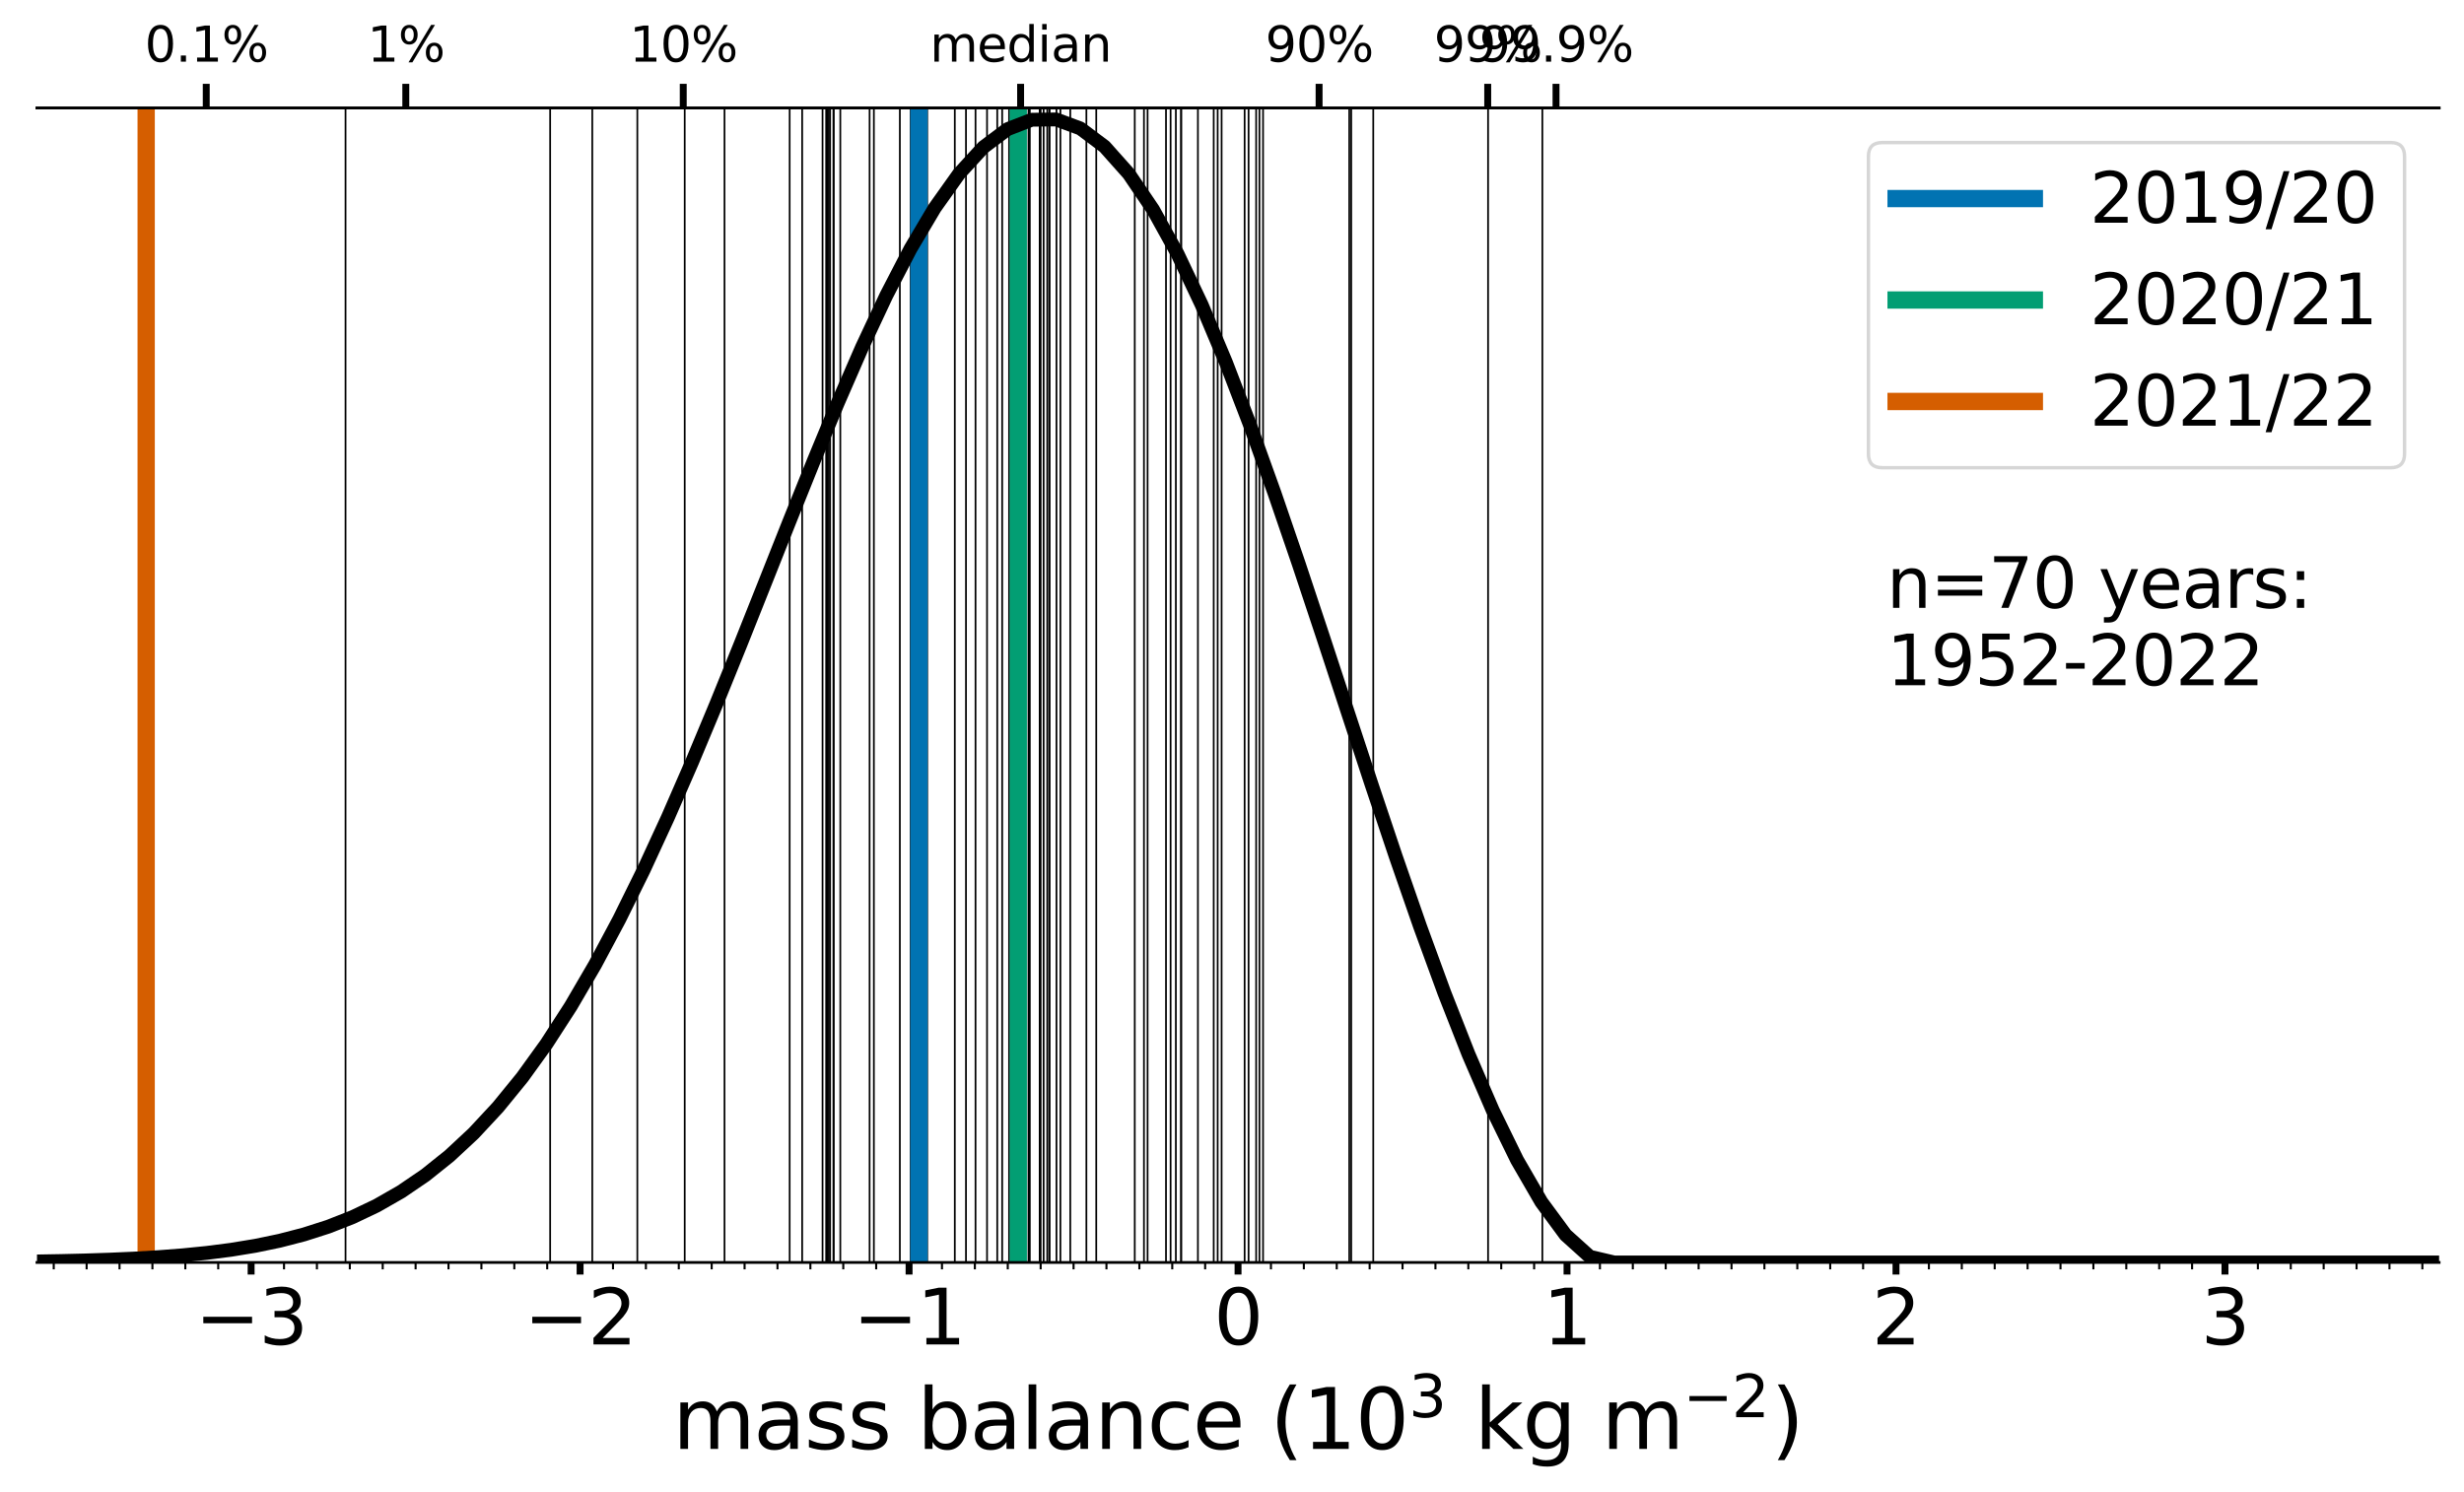 <?xml version="1.0" encoding="utf-8" standalone="no"?>
<!DOCTYPE svg PUBLIC "-//W3C//DTD SVG 1.1//EN"
  "http://www.w3.org/Graphics/SVG/1.1/DTD/svg11.dtd">
<svg xmlns:xlink="http://www.w3.org/1999/xlink" width="712.8pt" height="431.629pt" viewBox="0 0 712.8 431.629" xmlns="http://www.w3.org/2000/svg" version="1.1">
 <defs>
  <style type="text/css">*{stroke-linejoin: round; stroke-linecap: butt}</style>
 </defs>
 <g id="figure_1">
  <g id="patch_1">
   <path d="M 0 431.629 
L 712.8 431.629 
L 712.8 0 
L 0 0 
z
" style="fill: #ffffff"/>
  </g>
  <g id="axes_1">
   <g id="patch_2">
    <path d="M 10.7 365.257 
L 705.6 365.257 
L 705.6 31.249 
L 10.7 31.249 
z
" style="fill: #ffffff"/>
   </g>
   <g id="matplotlib.axis_1">
    <g id="xtick_1">
     <g id="line2d_1">
      <defs>
       <path id="me70c2d2d37" d="M 0 0 
L 0 3.5 
" style="stroke: #000000; stroke-width: 2"/>
      </defs>
      <g>
       <use xlink:href="#me70c2d2d37" x="72.645" y="365.257" style="stroke: #000000; stroke-width: 2"/>
      </g>
     </g>
     <g id="text_1">
      <!-- −3 -->
      <g transform="translate(56.429 388.974) scale(0.22 -0.22)">
       <defs>
        <path id="DejaVuSans-2212" d="M 678 2272 
L 4684 2272 
L 4684 1741 
L 678 1741 
L 678 2272 
z
" transform="scale(0.016)"/>
        <path id="DejaVuSans-33" d="M 2597 2516 
Q 3050 2419 3304 2112 
Q 3559 1806 3559 1356 
Q 3559 666 3084 287 
Q 2609 -91 1734 -91 
Q 1441 -91 1130 -33 
Q 819 25 488 141 
L 488 750 
Q 750 597 1062 519 
Q 1375 441 1716 441 
Q 2309 441 2620 675 
Q 2931 909 2931 1356 
Q 2931 1769 2642 2001 
Q 2353 2234 1838 2234 
L 1294 2234 
L 1294 2753 
L 1863 2753 
Q 2328 2753 2575 2939 
Q 2822 3125 2822 3475 
Q 2822 3834 2567 4026 
Q 2313 4219 1838 4219 
Q 1578 4219 1281 4162 
Q 984 4106 628 3988 
L 628 4550 
Q 988 4650 1302 4700 
Q 1616 4750 1894 4750 
Q 2613 4750 3031 4423 
Q 3450 4097 3450 3541 
Q 3450 3153 3228 2886 
Q 3006 2619 2597 2516 
z
" transform="scale(0.016)"/>
       </defs>
       <use xlink:href="#DejaVuSans-2212"/>
       <use xlink:href="#DejaVuSans-33" x="83.789"/>
      </g>
     </g>
    </g>
    <g id="xtick_2">
     <g id="line2d_2">
      <g>
       <use xlink:href="#me70c2d2d37" x="167.813" y="365.257" style="stroke: #000000; stroke-width: 2"/>
      </g>
     </g>
     <g id="text_2">
      <!-- −2 -->
      <g transform="translate(151.597 388.974) scale(0.22 -0.22)">
       <defs>
        <path id="DejaVuSans-32" d="M 1228 531 
L 3431 531 
L 3431 0 
L 469 0 
L 469 531 
Q 828 903 1448 1529 
Q 2069 2156 2228 2338 
Q 2531 2678 2651 2914 
Q 2772 3150 2772 3378 
Q 2772 3750 2511 3984 
Q 2250 4219 1831 4219 
Q 1534 4219 1204 4116 
Q 875 4013 500 3803 
L 500 4441 
Q 881 4594 1212 4672 
Q 1544 4750 1819 4750 
Q 2544 4750 2975 4387 
Q 3406 4025 3406 3419 
Q 3406 3131 3298 2873 
Q 3191 2616 2906 2266 
Q 2828 2175 2409 1742 
Q 1991 1309 1228 531 
z
" transform="scale(0.016)"/>
       </defs>
       <use xlink:href="#DejaVuSans-2212"/>
       <use xlink:href="#DejaVuSans-32" x="83.789"/>
      </g>
     </g>
    </g>
    <g id="xtick_3">
     <g id="line2d_3">
      <g>
       <use xlink:href="#me70c2d2d37" x="262.982" y="365.257" style="stroke: #000000; stroke-width: 2"/>
      </g>
     </g>
     <g id="text_3">
      <!-- −1 -->
      <g transform="translate(246.765 388.974) scale(0.22 -0.22)">
       <defs>
        <path id="DejaVuSans-31" d="M 794 531 
L 1825 531 
L 1825 4091 
L 703 3866 
L 703 4441 
L 1819 4666 
L 2450 4666 
L 2450 531 
L 3481 531 
L 3481 0 
L 794 0 
L 794 531 
z
" transform="scale(0.016)"/>
       </defs>
       <use xlink:href="#DejaVuSans-2212"/>
       <use xlink:href="#DejaVuSans-31" x="83.789"/>
      </g>
     </g>
    </g>
    <g id="xtick_4">
     <g id="line2d_4">
      <g>
       <use xlink:href="#me70c2d2d37" x="358.15" y="365.257" style="stroke: #000000; stroke-width: 2"/>
      </g>
     </g>
     <g id="text_4">
      <!-- 0 -->
      <g transform="translate(351.151 388.974) scale(0.22 -0.22)">
       <defs>
        <path id="DejaVuSans-30" d="M 2034 4250 
Q 1547 4250 1301 3770 
Q 1056 3291 1056 2328 
Q 1056 1369 1301 889 
Q 1547 409 2034 409 
Q 2525 409 2770 889 
Q 3016 1369 3016 2328 
Q 3016 3291 2770 3770 
Q 2525 4250 2034 4250 
z
M 2034 4750 
Q 2819 4750 3233 4129 
Q 3647 3509 3647 2328 
Q 3647 1150 3233 529 
Q 2819 -91 2034 -91 
Q 1250 -91 836 529 
Q 422 1150 422 2328 
Q 422 3509 836 4129 
Q 1250 4750 2034 4750 
z
" transform="scale(0.016)"/>
       </defs>
       <use xlink:href="#DejaVuSans-30"/>
      </g>
     </g>
    </g>
    <g id="xtick_5">
     <g id="line2d_5">
      <g>
       <use xlink:href="#me70c2d2d37" x="453.318" y="365.257" style="stroke: #000000; stroke-width: 2"/>
      </g>
     </g>
     <g id="text_5">
      <!-- 1 -->
      <g transform="translate(446.32 388.974) scale(0.22 -0.22)">
       <use xlink:href="#DejaVuSans-31"/>
      </g>
     </g>
    </g>
    <g id="xtick_6">
     <g id="line2d_6">
      <g>
       <use xlink:href="#me70c2d2d37" x="548.487" y="365.257" style="stroke: #000000; stroke-width: 2"/>
      </g>
     </g>
     <g id="text_6">
      <!-- 2 -->
      <g transform="translate(541.488 388.974) scale(0.22 -0.22)">
       <use xlink:href="#DejaVuSans-32"/>
      </g>
     </g>
    </g>
    <g id="xtick_7">
     <g id="line2d_7">
      <g>
       <use xlink:href="#me70c2d2d37" x="643.655" y="365.257" style="stroke: #000000; stroke-width: 2"/>
      </g>
     </g>
     <g id="text_7">
      <!-- 3 -->
      <g transform="translate(636.656 388.974) scale(0.22 -0.22)">
       <use xlink:href="#DejaVuSans-33"/>
      </g>
     </g>
    </g>
    <g id="xtick_8">
     <g id="line2d_8">
      <defs>
       <path id="mf9da7ecbe3" d="M 0 0 
L 0 2 
" style="stroke: #000000; stroke-width: 0.6"/>
      </defs>
      <g>
       <use xlink:href="#mf9da7ecbe3" x="15.544" y="365.257" style="stroke: #000000; stroke-width: 0.6"/>
      </g>
     </g>
    </g>
    <g id="xtick_9">
     <g id="line2d_9">
      <g>
       <use xlink:href="#mf9da7ecbe3" x="25.061" y="365.257" style="stroke: #000000; stroke-width: 0.6"/>
      </g>
     </g>
    </g>
    <g id="xtick_10">
     <g id="line2d_10">
      <g>
       <use xlink:href="#mf9da7ecbe3" x="34.578" y="365.257" style="stroke: #000000; stroke-width: 0.6"/>
      </g>
     </g>
    </g>
    <g id="xtick_11">
     <g id="line2d_11">
      <g>
       <use xlink:href="#mf9da7ecbe3" x="44.095" y="365.257" style="stroke: #000000; stroke-width: 0.6"/>
      </g>
     </g>
    </g>
    <g id="xtick_12">
     <g id="line2d_12">
      <g>
       <use xlink:href="#mf9da7ecbe3" x="53.611" y="365.257" style="stroke: #000000; stroke-width: 0.6"/>
      </g>
     </g>
    </g>
    <g id="xtick_13">
     <g id="line2d_13">
      <g>
       <use xlink:href="#mf9da7ecbe3" x="63.128" y="365.257" style="stroke: #000000; stroke-width: 0.6"/>
      </g>
     </g>
    </g>
    <g id="xtick_14">
     <g id="line2d_14">
      <g>
       <use xlink:href="#mf9da7ecbe3" x="82.162" y="365.257" style="stroke: #000000; stroke-width: 0.6"/>
      </g>
     </g>
    </g>
    <g id="xtick_15">
     <g id="line2d_15">
      <g>
       <use xlink:href="#mf9da7ecbe3" x="91.679" y="365.257" style="stroke: #000000; stroke-width: 0.6"/>
      </g>
     </g>
    </g>
    <g id="xtick_16">
     <g id="line2d_16">
      <g>
       <use xlink:href="#mf9da7ecbe3" x="101.196" y="365.257" style="stroke: #000000; stroke-width: 0.6"/>
      </g>
     </g>
    </g>
    <g id="xtick_17">
     <g id="line2d_17">
      <g>
       <use xlink:href="#mf9da7ecbe3" x="110.712" y="365.257" style="stroke: #000000; stroke-width: 0.6"/>
      </g>
     </g>
    </g>
    <g id="xtick_18">
     <g id="line2d_18">
      <g>
       <use xlink:href="#mf9da7ecbe3" x="120.229" y="365.257" style="stroke: #000000; stroke-width: 0.6"/>
      </g>
     </g>
    </g>
    <g id="xtick_19">
     <g id="line2d_19">
      <g>
       <use xlink:href="#mf9da7ecbe3" x="129.746" y="365.257" style="stroke: #000000; stroke-width: 0.6"/>
      </g>
     </g>
    </g>
    <g id="xtick_20">
     <g id="line2d_20">
      <g>
       <use xlink:href="#mf9da7ecbe3" x="139.263" y="365.257" style="stroke: #000000; stroke-width: 0.6"/>
      </g>
     </g>
    </g>
    <g id="xtick_21">
     <g id="line2d_21">
      <g>
       <use xlink:href="#mf9da7ecbe3" x="148.78" y="365.257" style="stroke: #000000; stroke-width: 0.6"/>
      </g>
     </g>
    </g>
    <g id="xtick_22">
     <g id="line2d_22">
      <g>
       <use xlink:href="#mf9da7ecbe3" x="158.297" y="365.257" style="stroke: #000000; stroke-width: 0.6"/>
      </g>
     </g>
    </g>
    <g id="xtick_23">
     <g id="line2d_23">
      <g>
       <use xlink:href="#mf9da7ecbe3" x="177.33" y="365.257" style="stroke: #000000; stroke-width: 0.6"/>
      </g>
     </g>
    </g>
    <g id="xtick_24">
     <g id="line2d_24">
      <g>
       <use xlink:href="#mf9da7ecbe3" x="186.847" y="365.257" style="stroke: #000000; stroke-width: 0.6"/>
      </g>
     </g>
    </g>
    <g id="xtick_25">
     <g id="line2d_25">
      <g>
       <use xlink:href="#mf9da7ecbe3" x="196.364" y="365.257" style="stroke: #000000; stroke-width: 0.6"/>
      </g>
     </g>
    </g>
    <g id="xtick_26">
     <g id="line2d_26">
      <g>
       <use xlink:href="#mf9da7ecbe3" x="205.881" y="365.257" style="stroke: #000000; stroke-width: 0.6"/>
      </g>
     </g>
    </g>
    <g id="xtick_27">
     <g id="line2d_27">
      <g>
       <use xlink:href="#mf9da7ecbe3" x="215.398" y="365.257" style="stroke: #000000; stroke-width: 0.6"/>
      </g>
     </g>
    </g>
    <g id="xtick_28">
     <g id="line2d_28">
      <g>
       <use xlink:href="#mf9da7ecbe3" x="224.914" y="365.257" style="stroke: #000000; stroke-width: 0.6"/>
      </g>
     </g>
    </g>
    <g id="xtick_29">
     <g id="line2d_29">
      <g>
       <use xlink:href="#mf9da7ecbe3" x="234.431" y="365.257" style="stroke: #000000; stroke-width: 0.6"/>
      </g>
     </g>
    </g>
    <g id="xtick_30">
     <g id="line2d_30">
      <g>
       <use xlink:href="#mf9da7ecbe3" x="243.948" y="365.257" style="stroke: #000000; stroke-width: 0.6"/>
      </g>
     </g>
    </g>
    <g id="xtick_31">
     <g id="line2d_31">
      <g>
       <use xlink:href="#mf9da7ecbe3" x="253.465" y="365.257" style="stroke: #000000; stroke-width: 0.6"/>
      </g>
     </g>
    </g>
    <g id="xtick_32">
     <g id="line2d_32">
      <g>
       <use xlink:href="#mf9da7ecbe3" x="272.499" y="365.257" style="stroke: #000000; stroke-width: 0.6"/>
      </g>
     </g>
    </g>
    <g id="xtick_33">
     <g id="line2d_33">
      <g>
       <use xlink:href="#mf9da7ecbe3" x="282.015" y="365.257" style="stroke: #000000; stroke-width: 0.6"/>
      </g>
     </g>
    </g>
    <g id="xtick_34">
     <g id="line2d_34">
      <g>
       <use xlink:href="#mf9da7ecbe3" x="291.532" y="365.257" style="stroke: #000000; stroke-width: 0.6"/>
      </g>
     </g>
    </g>
    <g id="xtick_35">
     <g id="line2d_35">
      <g>
       <use xlink:href="#mf9da7ecbe3" x="301.049" y="365.257" style="stroke: #000000; stroke-width: 0.6"/>
      </g>
     </g>
    </g>
    <g id="xtick_36">
     <g id="line2d_36">
      <g>
       <use xlink:href="#mf9da7ecbe3" x="310.566" y="365.257" style="stroke: #000000; stroke-width: 0.6"/>
      </g>
     </g>
    </g>
    <g id="xtick_37">
     <g id="line2d_37">
      <g>
       <use xlink:href="#mf9da7ecbe3" x="320.083" y="365.257" style="stroke: #000000; stroke-width: 0.6"/>
      </g>
     </g>
    </g>
    <g id="xtick_38">
     <g id="line2d_38">
      <g>
       <use xlink:href="#mf9da7ecbe3" x="329.6" y="365.257" style="stroke: #000000; stroke-width: 0.6"/>
      </g>
     </g>
    </g>
    <g id="xtick_39">
     <g id="line2d_39">
      <g>
       <use xlink:href="#mf9da7ecbe3" x="339.116" y="365.257" style="stroke: #000000; stroke-width: 0.6"/>
      </g>
     </g>
    </g>
    <g id="xtick_40">
     <g id="line2d_40">
      <g>
       <use xlink:href="#mf9da7ecbe3" x="348.633" y="365.257" style="stroke: #000000; stroke-width: 0.6"/>
      </g>
     </g>
    </g>
    <g id="xtick_41">
     <g id="line2d_41">
      <g>
       <use xlink:href="#mf9da7ecbe3" x="367.667" y="365.257" style="stroke: #000000; stroke-width: 0.6"/>
      </g>
     </g>
    </g>
    <g id="xtick_42">
     <g id="line2d_42">
      <g>
       <use xlink:href="#mf9da7ecbe3" x="377.184" y="365.257" style="stroke: #000000; stroke-width: 0.6"/>
      </g>
     </g>
    </g>
    <g id="xtick_43">
     <g id="line2d_43">
      <g>
       <use xlink:href="#mf9da7ecbe3" x="386.7" y="365.257" style="stroke: #000000; stroke-width: 0.6"/>
      </g>
     </g>
    </g>
    <g id="xtick_44">
     <g id="line2d_44">
      <g>
       <use xlink:href="#mf9da7ecbe3" x="396.217" y="365.257" style="stroke: #000000; stroke-width: 0.6"/>
      </g>
     </g>
    </g>
    <g id="xtick_45">
     <g id="line2d_45">
      <g>
       <use xlink:href="#mf9da7ecbe3" x="405.734" y="365.257" style="stroke: #000000; stroke-width: 0.6"/>
      </g>
     </g>
    </g>
    <g id="xtick_46">
     <g id="line2d_46">
      <g>
       <use xlink:href="#mf9da7ecbe3" x="415.251" y="365.257" style="stroke: #000000; stroke-width: 0.6"/>
      </g>
     </g>
    </g>
    <g id="xtick_47">
     <g id="line2d_47">
      <g>
       <use xlink:href="#mf9da7ecbe3" x="424.768" y="365.257" style="stroke: #000000; stroke-width: 0.6"/>
      </g>
     </g>
    </g>
    <g id="xtick_48">
     <g id="line2d_48">
      <g>
       <use xlink:href="#mf9da7ecbe3" x="434.285" y="365.257" style="stroke: #000000; stroke-width: 0.6"/>
      </g>
     </g>
    </g>
    <g id="xtick_49">
     <g id="line2d_49">
      <g>
       <use xlink:href="#mf9da7ecbe3" x="443.801" y="365.257" style="stroke: #000000; stroke-width: 0.6"/>
      </g>
     </g>
    </g>
    <g id="xtick_50">
     <g id="line2d_50">
      <g>
       <use xlink:href="#mf9da7ecbe3" x="462.835" y="365.257" style="stroke: #000000; stroke-width: 0.6"/>
      </g>
     </g>
    </g>
    <g id="xtick_51">
     <g id="line2d_51">
      <g>
       <use xlink:href="#mf9da7ecbe3" x="472.352" y="365.257" style="stroke: #000000; stroke-width: 0.6"/>
      </g>
     </g>
    </g>
    <g id="xtick_52">
     <g id="line2d_52">
      <g>
       <use xlink:href="#mf9da7ecbe3" x="481.869" y="365.257" style="stroke: #000000; stroke-width: 0.6"/>
      </g>
     </g>
    </g>
    <g id="xtick_53">
     <g id="line2d_53">
      <g>
       <use xlink:href="#mf9da7ecbe3" x="491.386" y="365.257" style="stroke: #000000; stroke-width: 0.6"/>
      </g>
     </g>
    </g>
    <g id="xtick_54">
     <g id="line2d_54">
      <g>
       <use xlink:href="#mf9da7ecbe3" x="500.902" y="365.257" style="stroke: #000000; stroke-width: 0.6"/>
      </g>
     </g>
    </g>
    <g id="xtick_55">
     <g id="line2d_55">
      <g>
       <use xlink:href="#mf9da7ecbe3" x="510.419" y="365.257" style="stroke: #000000; stroke-width: 0.6"/>
      </g>
     </g>
    </g>
    <g id="xtick_56">
     <g id="line2d_56">
      <g>
       <use xlink:href="#mf9da7ecbe3" x="519.936" y="365.257" style="stroke: #000000; stroke-width: 0.6"/>
      </g>
     </g>
    </g>
    <g id="xtick_57">
     <g id="line2d_57">
      <g>
       <use xlink:href="#mf9da7ecbe3" x="529.453" y="365.257" style="stroke: #000000; stroke-width: 0.6"/>
      </g>
     </g>
    </g>
    <g id="xtick_58">
     <g id="line2d_58">
      <g>
       <use xlink:href="#mf9da7ecbe3" x="538.97" y="365.257" style="stroke: #000000; stroke-width: 0.6"/>
      </g>
     </g>
    </g>
    <g id="xtick_59">
     <g id="line2d_59">
      <g>
       <use xlink:href="#mf9da7ecbe3" x="558.003" y="365.257" style="stroke: #000000; stroke-width: 0.6"/>
      </g>
     </g>
    </g>
    <g id="xtick_60">
     <g id="line2d_60">
      <g>
       <use xlink:href="#mf9da7ecbe3" x="567.52" y="365.257" style="stroke: #000000; stroke-width: 0.6"/>
      </g>
     </g>
    </g>
    <g id="xtick_61">
     <g id="line2d_61">
      <g>
       <use xlink:href="#mf9da7ecbe3" x="577.037" y="365.257" style="stroke: #000000; stroke-width: 0.6"/>
      </g>
     </g>
    </g>
    <g id="xtick_62">
     <g id="line2d_62">
      <g>
       <use xlink:href="#mf9da7ecbe3" x="586.554" y="365.257" style="stroke: #000000; stroke-width: 0.6"/>
      </g>
     </g>
    </g>
    <g id="xtick_63">
     <g id="line2d_63">
      <g>
       <use xlink:href="#mf9da7ecbe3" x="596.071" y="365.257" style="stroke: #000000; stroke-width: 0.6"/>
      </g>
     </g>
    </g>
    <g id="xtick_64">
     <g id="line2d_64">
      <g>
       <use xlink:href="#mf9da7ecbe3" x="605.588" y="365.257" style="stroke: #000000; stroke-width: 0.6"/>
      </g>
     </g>
    </g>
    <g id="xtick_65">
     <g id="line2d_65">
      <g>
       <use xlink:href="#mf9da7ecbe3" x="615.104" y="365.257" style="stroke: #000000; stroke-width: 0.6"/>
      </g>
     </g>
    </g>
    <g id="xtick_66">
     <g id="line2d_66">
      <g>
       <use xlink:href="#mf9da7ecbe3" x="624.621" y="365.257" style="stroke: #000000; stroke-width: 0.6"/>
      </g>
     </g>
    </g>
    <g id="xtick_67">
     <g id="line2d_67">
      <g>
       <use xlink:href="#mf9da7ecbe3" x="634.138" y="365.257" style="stroke: #000000; stroke-width: 0.6"/>
      </g>
     </g>
    </g>
    <g id="xtick_68">
     <g id="line2d_68">
      <g>
       <use xlink:href="#mf9da7ecbe3" x="653.172" y="365.257" style="stroke: #000000; stroke-width: 0.6"/>
      </g>
     </g>
    </g>
    <g id="xtick_69">
     <g id="line2d_69">
      <g>
       <use xlink:href="#mf9da7ecbe3" x="662.689" y="365.257" style="stroke: #000000; stroke-width: 0.6"/>
      </g>
     </g>
    </g>
    <g id="xtick_70">
     <g id="line2d_70">
      <g>
       <use xlink:href="#mf9da7ecbe3" x="672.205" y="365.257" style="stroke: #000000; stroke-width: 0.6"/>
      </g>
     </g>
    </g>
    <g id="xtick_71">
     <g id="line2d_71">
      <g>
       <use xlink:href="#mf9da7ecbe3" x="681.722" y="365.257" style="stroke: #000000; stroke-width: 0.6"/>
      </g>
     </g>
    </g>
    <g id="xtick_72">
     <g id="line2d_72">
      <g>
       <use xlink:href="#mf9da7ecbe3" x="691.239" y="365.257" style="stroke: #000000; stroke-width: 0.6"/>
      </g>
     </g>
    </g>
    <g id="xtick_73">
     <g id="line2d_73">
      <g>
       <use xlink:href="#mf9da7ecbe3" x="700.756" y="365.257" style="stroke: #000000; stroke-width: 0.6"/>
      </g>
     </g>
    </g>
    <g id="text_8">
     <!-- mass balance (10$^{3}$ kg m$^{-2}$) -->
     <g transform="translate(194.59 419.389) scale(0.24 -0.24)">
      <defs>
       <path id="DejaVuSans-6d" d="M 3328 2828 
Q 3544 3216 3844 3400 
Q 4144 3584 4550 3584 
Q 5097 3584 5394 3201 
Q 5691 2819 5691 2113 
L 5691 0 
L 5113 0 
L 5113 2094 
Q 5113 2597 4934 2840 
Q 4756 3084 4391 3084 
Q 3944 3084 3684 2787 
Q 3425 2491 3425 1978 
L 3425 0 
L 2847 0 
L 2847 2094 
Q 2847 2600 2669 2842 
Q 2491 3084 2119 3084 
Q 1678 3084 1418 2786 
Q 1159 2488 1159 1978 
L 1159 0 
L 581 0 
L 581 3500 
L 1159 3500 
L 1159 2956 
Q 1356 3278 1631 3431 
Q 1906 3584 2284 3584 
Q 2666 3584 2933 3390 
Q 3200 3197 3328 2828 
z
" transform="scale(0.016)"/>
       <path id="DejaVuSans-61" d="M 2194 1759 
Q 1497 1759 1228 1600 
Q 959 1441 959 1056 
Q 959 750 1161 570 
Q 1363 391 1709 391 
Q 2188 391 2477 730 
Q 2766 1069 2766 1631 
L 2766 1759 
L 2194 1759 
z
M 3341 1997 
L 3341 0 
L 2766 0 
L 2766 531 
Q 2569 213 2275 61 
Q 1981 -91 1556 -91 
Q 1019 -91 701 211 
Q 384 513 384 1019 
Q 384 1609 779 1909 
Q 1175 2209 1959 2209 
L 2766 2209 
L 2766 2266 
Q 2766 2663 2505 2880 
Q 2244 3097 1772 3097 
Q 1472 3097 1187 3025 
Q 903 2953 641 2809 
L 641 3341 
Q 956 3463 1253 3523 
Q 1550 3584 1831 3584 
Q 2591 3584 2966 3190 
Q 3341 2797 3341 1997 
z
" transform="scale(0.016)"/>
       <path id="DejaVuSans-73" d="M 2834 3397 
L 2834 2853 
Q 2591 2978 2328 3040 
Q 2066 3103 1784 3103 
Q 1356 3103 1142 2972 
Q 928 2841 928 2578 
Q 928 2378 1081 2264 
Q 1234 2150 1697 2047 
L 1894 2003 
Q 2506 1872 2764 1633 
Q 3022 1394 3022 966 
Q 3022 478 2636 193 
Q 2250 -91 1575 -91 
Q 1294 -91 989 -36 
Q 684 19 347 128 
L 347 722 
Q 666 556 975 473 
Q 1284 391 1588 391 
Q 1994 391 2212 530 
Q 2431 669 2431 922 
Q 2431 1156 2273 1281 
Q 2116 1406 1581 1522 
L 1381 1569 
Q 847 1681 609 1914 
Q 372 2147 372 2553 
Q 372 3047 722 3315 
Q 1072 3584 1716 3584 
Q 2034 3584 2315 3537 
Q 2597 3491 2834 3397 
z
" transform="scale(0.016)"/>
       <path id="DejaVuSans-20" transform="scale(0.016)"/>
       <path id="DejaVuSans-62" d="M 3116 1747 
Q 3116 2381 2855 2742 
Q 2594 3103 2138 3103 
Q 1681 3103 1420 2742 
Q 1159 2381 1159 1747 
Q 1159 1113 1420 752 
Q 1681 391 2138 391 
Q 2594 391 2855 752 
Q 3116 1113 3116 1747 
z
M 1159 2969 
Q 1341 3281 1617 3432 
Q 1894 3584 2278 3584 
Q 2916 3584 3314 3078 
Q 3713 2572 3713 1747 
Q 3713 922 3314 415 
Q 2916 -91 2278 -91 
Q 1894 -91 1617 61 
Q 1341 213 1159 525 
L 1159 0 
L 581 0 
L 581 4863 
L 1159 4863 
L 1159 2969 
z
" transform="scale(0.016)"/>
       <path id="DejaVuSans-6c" d="M 603 4863 
L 1178 4863 
L 1178 0 
L 603 0 
L 603 4863 
z
" transform="scale(0.016)"/>
       <path id="DejaVuSans-6e" d="M 3513 2113 
L 3513 0 
L 2938 0 
L 2938 2094 
Q 2938 2591 2744 2837 
Q 2550 3084 2163 3084 
Q 1697 3084 1428 2787 
Q 1159 2491 1159 1978 
L 1159 0 
L 581 0 
L 581 3500 
L 1159 3500 
L 1159 2956 
Q 1366 3272 1645 3428 
Q 1925 3584 2291 3584 
Q 2894 3584 3203 3211 
Q 3513 2838 3513 2113 
z
" transform="scale(0.016)"/>
       <path id="DejaVuSans-63" d="M 3122 3366 
L 3122 2828 
Q 2878 2963 2633 3030 
Q 2388 3097 2138 3097 
Q 1578 3097 1268 2742 
Q 959 2388 959 1747 
Q 959 1106 1268 751 
Q 1578 397 2138 397 
Q 2388 397 2633 464 
Q 2878 531 3122 666 
L 3122 134 
Q 2881 22 2623 -34 
Q 2366 -91 2075 -91 
Q 1284 -91 818 406 
Q 353 903 353 1747 
Q 353 2603 823 3093 
Q 1294 3584 2113 3584 
Q 2378 3584 2631 3529 
Q 2884 3475 3122 3366 
z
" transform="scale(0.016)"/>
       <path id="DejaVuSans-65" d="M 3597 1894 
L 3597 1613 
L 953 1613 
Q 991 1019 1311 708 
Q 1631 397 2203 397 
Q 2534 397 2845 478 
Q 3156 559 3463 722 
L 3463 178 
Q 3153 47 2828 -22 
Q 2503 -91 2169 -91 
Q 1331 -91 842 396 
Q 353 884 353 1716 
Q 353 2575 817 3079 
Q 1281 3584 2069 3584 
Q 2775 3584 3186 3129 
Q 3597 2675 3597 1894 
z
M 3022 2063 
Q 3016 2534 2758 2815 
Q 2500 3097 2075 3097 
Q 1594 3097 1305 2825 
Q 1016 2553 972 2059 
L 3022 2063 
z
" transform="scale(0.016)"/>
       <path id="DejaVuSans-28" d="M 1984 4856 
Q 1566 4138 1362 3434 
Q 1159 2731 1159 2009 
Q 1159 1288 1364 580 
Q 1569 -128 1984 -844 
L 1484 -844 
Q 1016 -109 783 600 
Q 550 1309 550 2009 
Q 550 2706 781 3412 
Q 1013 4119 1484 4856 
L 1984 4856 
z
" transform="scale(0.016)"/>
       <path id="DejaVuSans-6b" d="M 581 4863 
L 1159 4863 
L 1159 1991 
L 2875 3500 
L 3609 3500 
L 1753 1863 
L 3688 0 
L 2938 0 
L 1159 1709 
L 1159 0 
L 581 0 
L 581 4863 
z
" transform="scale(0.016)"/>
       <path id="DejaVuSans-67" d="M 2906 1791 
Q 2906 2416 2648 2759 
Q 2391 3103 1925 3103 
Q 1463 3103 1205 2759 
Q 947 2416 947 1791 
Q 947 1169 1205 825 
Q 1463 481 1925 481 
Q 2391 481 2648 825 
Q 2906 1169 2906 1791 
z
M 3481 434 
Q 3481 -459 3084 -895 
Q 2688 -1331 1869 -1331 
Q 1566 -1331 1297 -1286 
Q 1028 -1241 775 -1147 
L 775 -588 
Q 1028 -725 1275 -790 
Q 1522 -856 1778 -856 
Q 2344 -856 2625 -561 
Q 2906 -266 2906 331 
L 2906 616 
Q 2728 306 2450 153 
Q 2172 0 1784 0 
Q 1141 0 747 490 
Q 353 981 353 1791 
Q 353 2603 747 3093 
Q 1141 3584 1784 3584 
Q 2172 3584 2450 3431 
Q 2728 3278 2906 2969 
L 2906 3500 
L 3481 3500 
L 3481 434 
z
" transform="scale(0.016)"/>
       <path id="DejaVuSans-29" d="M 513 4856 
L 1013 4856 
Q 1481 4119 1714 3412 
Q 1947 2706 1947 2009 
Q 1947 1309 1714 600 
Q 1481 -109 1013 -844 
L 513 -844 
Q 928 -128 1133 580 
Q 1338 1288 1338 2009 
Q 1338 2731 1133 3434 
Q 928 4138 513 4856 
z
" transform="scale(0.016)"/>
      </defs>
      <use xlink:href="#DejaVuSans-6d" transform="translate(0 0.766)"/>
      <use xlink:href="#DejaVuSans-61" transform="translate(97.412 0.766)"/>
      <use xlink:href="#DejaVuSans-73" transform="translate(158.691 0.766)"/>
      <use xlink:href="#DejaVuSans-73" transform="translate(210.791 0.766)"/>
      <use xlink:href="#DejaVuSans-20" transform="translate(262.891 0.766)"/>
      <use xlink:href="#DejaVuSans-62" transform="translate(294.678 0.766)"/>
      <use xlink:href="#DejaVuSans-61" transform="translate(358.154 0.766)"/>
      <use xlink:href="#DejaVuSans-6c" transform="translate(419.434 0.766)"/>
      <use xlink:href="#DejaVuSans-61" transform="translate(447.217 0.766)"/>
      <use xlink:href="#DejaVuSans-6e" transform="translate(508.496 0.766)"/>
      <use xlink:href="#DejaVuSans-63" transform="translate(571.875 0.766)"/>
      <use xlink:href="#DejaVuSans-65" transform="translate(626.855 0.766)"/>
      <use xlink:href="#DejaVuSans-20" transform="translate(688.379 0.766)"/>
      <use xlink:href="#DejaVuSans-28" transform="translate(720.166 0.766)"/>
      <use xlink:href="#DejaVuSans-31" transform="translate(759.18 0.766)"/>
      <use xlink:href="#DejaVuSans-30" transform="translate(822.803 0.766)"/>
      <use xlink:href="#DejaVuSans-33" transform="translate(887.383 39.047) scale(0.7)"/>
      <use xlink:href="#DejaVuSans-20" transform="translate(934.653 0.766)"/>
      <use xlink:href="#DejaVuSans-6b" transform="translate(966.44 0.766)"/>
      <use xlink:href="#DejaVuSans-67" transform="translate(1024.351 0.766)"/>
      <use xlink:href="#DejaVuSans-20" transform="translate(1087.827 0.766)"/>
      <use xlink:href="#DejaVuSans-6d" transform="translate(1119.614 0.766)"/>
      <use xlink:href="#DejaVuSans-2212" transform="translate(1217.983 39.047) scale(0.7)"/>
      <use xlink:href="#DejaVuSans-32" transform="translate(1276.636 39.047) scale(0.7)"/>
      <use xlink:href="#DejaVuSans-29" transform="translate(1323.906 0.766)"/>
     </g>
    </g>
   </g>
   <g id="matplotlib.axis_2"/>
   <g id="line2d_74">
    <path d="M 306.759 365.257 
L 306.759 31.249 
" clip-path="url(#pb48e595c3d)" style="fill: none; stroke: #000000; stroke-width: 0.5; stroke-linecap: square"/>
   </g>
   <g id="line2d_75">
    <path d="M 330.932 365.257 
L 330.932 31.249 
" clip-path="url(#pb48e595c3d)" style="fill: none; stroke: #000000; stroke-width: 0.5; stroke-linecap: square"/>
   </g>
   <g id="line2d_76">
    <path d="M 365.383 365.257 
L 365.383 31.249 
" clip-path="url(#pb48e595c3d)" style="fill: none; stroke: #000000; stroke-width: 0.5; stroke-linecap: square"/>
   </g>
   <g id="line2d_77">
    <path d="M 331.979 365.257 
L 331.979 31.249 
" clip-path="url(#pb48e595c3d)" style="fill: none; stroke: #000000; stroke-width: 0.5; stroke-linecap: square"/>
   </g>
   <g id="line2d_78">
    <path d="M 340.163 365.257 
L 340.163 31.249 
" clip-path="url(#pb48e595c3d)" style="fill: none; stroke: #000000; stroke-width: 0.5; stroke-linecap: square"/>
   </g>
   <g id="line2d_79">
    <path d="M 264.79 365.257 
L 264.79 31.249 
" clip-path="url(#pb48e595c3d)" style="fill: none; stroke: #000000; stroke-width: 0.5; stroke-linecap: square"/>
   </g>
   <g id="line2d_80">
    <path d="M 285.537 365.257 
L 285.537 31.249 
" clip-path="url(#pb48e595c3d)" style="fill: none; stroke: #000000; stroke-width: 0.5; stroke-linecap: square"/>
   </g>
   <g id="line2d_81">
    <path d="M 352.25 365.257 
L 352.25 31.249 
" clip-path="url(#pb48e595c3d)" style="fill: none; stroke: #000000; stroke-width: 0.5; stroke-linecap: square"/>
   </g>
   <g id="line2d_82">
    <path d="M 338.64 365.257 
L 338.64 31.249 
" clip-path="url(#pb48e595c3d)" style="fill: none; stroke: #000000; stroke-width: 0.5; stroke-linecap: square"/>
   </g>
   <g id="line2d_83">
    <path d="M 291.913 365.257 
L 291.913 31.249 
" clip-path="url(#pb48e595c3d)" style="fill: none; stroke: #000000; stroke-width: 0.5; stroke-linecap: square"/>
   </g>
   <g id="line2d_84">
    <path d="M 300.764 365.257 
L 300.764 31.249 
" clip-path="url(#pb48e595c3d)" style="fill: none; stroke: #000000; stroke-width: 0.5; stroke-linecap: square"/>
   </g>
   <g id="line2d_85">
    <path d="M 239.761 365.257 
L 239.761 31.249 
" clip-path="url(#pb48e595c3d)" style="fill: none; stroke: #000000; stroke-width: 0.5; stroke-linecap: square"/>
   </g>
   <g id="line2d_86">
    <path d="M 446.181 365.257 
L 446.181 31.249 
" clip-path="url(#pb48e595c3d)" style="fill: none; stroke: #000000; stroke-width: 0.5; stroke-linecap: square"/>
   </g>
   <g id="line2d_87">
    <path d="M 390.888 365.257 
L 390.888 31.249 
" clip-path="url(#pb48e595c3d)" style="fill: none; stroke: #000000; stroke-width: 0.5; stroke-linecap: square"/>
   </g>
   <g id="line2d_88">
    <path d="M 360.053 365.257 
L 360.053 31.249 
" clip-path="url(#pb48e595c3d)" style="fill: none; stroke: #000000; stroke-width: 0.5; stroke-linecap: square"/>
   </g>
   <g id="line2d_89">
    <path d="M 390.317 365.257 
L 390.317 31.249 
" clip-path="url(#pb48e595c3d)" style="fill: none; stroke: #000000; stroke-width: 0.5; stroke-linecap: square"/>
   </g>
   <g id="line2d_90">
    <path d="M 317.132 365.257 
L 317.132 31.249 
" clip-path="url(#pb48e595c3d)" style="fill: none; stroke: #000000; stroke-width: 0.5; stroke-linecap: square"/>
   </g>
   <g id="line2d_91">
    <path d="M 305.617 365.257 
L 305.617 31.249 
" clip-path="url(#pb48e595c3d)" style="fill: none; stroke: #000000; stroke-width: 0.5; stroke-linecap: square"/>
   </g>
   <g id="line2d_92">
    <path d="M 301.049 365.257 
L 301.049 31.249 
" clip-path="url(#pb48e595c3d)" style="fill: none; stroke: #000000; stroke-width: 0.5; stroke-linecap: square"/>
   </g>
   <g id="line2d_93">
    <path d="M 351.108 365.257 
L 351.108 31.249 
" clip-path="url(#pb48e595c3d)" style="fill: none; stroke: #000000; stroke-width: 0.5; stroke-linecap: square"/>
   </g>
   <g id="line2d_94">
    <path d="M 241.188 365.257 
L 241.188 31.249 
" clip-path="url(#pb48e595c3d)" style="fill: none; stroke: #000000; stroke-width: 0.5; stroke-linecap: square"/>
   </g>
   <g id="line2d_95">
    <path d="M 363.384 365.257 
L 363.384 31.249 
" clip-path="url(#pb48e595c3d)" style="fill: none; stroke: #000000; stroke-width: 0.5; stroke-linecap: square"/>
   </g>
   <g id="line2d_96">
    <path d="M 364.336 365.257 
L 364.336 31.249 
" clip-path="url(#pb48e595c3d)" style="fill: none; stroke: #000000; stroke-width: 0.5; stroke-linecap: square"/>
   </g>
   <g id="line2d_97">
    <path d="M 328.267 365.257 
L 328.267 31.249 
" clip-path="url(#pb48e595c3d)" style="fill: none; stroke: #000000; stroke-width: 0.5; stroke-linecap: square"/>
   </g>
   <g id="line2d_98">
    <path d="M 430.478 365.257 
L 430.478 31.249 
" clip-path="url(#pb48e595c3d)" style="fill: none; stroke: #000000; stroke-width: 0.5; stroke-linecap: square"/>
   </g>
   <g id="line2d_99">
    <path d="M 397.264 365.257 
L 397.264 31.249 
" clip-path="url(#pb48e595c3d)" style="fill: none; stroke: #000000; stroke-width: 0.5; stroke-linecap: square"/>
   </g>
   <g id="line2d_100">
    <path d="M 337.308 365.257 
L 337.308 31.249 
" clip-path="url(#pb48e595c3d)" style="fill: none; stroke: #000000; stroke-width: 0.5; stroke-linecap: square"/>
   </g>
   <g id="line2d_101">
    <path d="M 353.392 365.257 
L 353.392 31.249 
" clip-path="url(#pb48e595c3d)" style="fill: none; stroke: #000000; stroke-width: 0.5; stroke-linecap: square"/>
   </g>
   <g id="line2d_102">
    <path d="M 341.686 365.257 
L 341.686 31.249 
" clip-path="url(#pb48e595c3d)" style="fill: none; stroke: #000000; stroke-width: 0.5; stroke-linecap: square"/>
   </g>
   <g id="line2d_103">
    <path d="M 240.141 365.257 
L 240.141 31.249 
" clip-path="url(#pb48e595c3d)" style="fill: none; stroke: #000000; stroke-width: 0.5; stroke-linecap: square"/>
   </g>
   <g id="line2d_104">
    <path d="M 302.952 365.257 
L 302.952 31.249 
" clip-path="url(#pb48e595c3d)" style="fill: none; stroke: #000000; stroke-width: 0.5; stroke-linecap: square"/>
   </g>
   <g id="line2d_105">
    <path d="M 361.195 365.257 
L 361.195 31.249 
" clip-path="url(#pb48e595c3d)" style="fill: none; stroke: #000000; stroke-width: 0.5; stroke-linecap: square"/>
   </g>
   <g id="line2d_106">
    <path d="M 303.523 365.257 
L 303.523 31.249 
" clip-path="url(#pb48e595c3d)" style="fill: none; stroke: #000000; stroke-width: 0.5; stroke-linecap: square"/>
   </g>
   <g id="line2d_107">
    <path d="M 288.487 365.257 
L 288.487 31.249 
" clip-path="url(#pb48e595c3d)" style="fill: none; stroke: #000000; stroke-width: 0.5; stroke-linecap: square"/>
   </g>
   <g id="line2d_108">
    <path d="M 289.914 365.257 
L 289.914 31.249 
" clip-path="url(#pb48e595c3d)" style="fill: none; stroke: #000000; stroke-width: 0.5; stroke-linecap: square"/>
   </g>
   <g id="line2d_109">
    <path d="M 268.216 365.257 
L 268.216 31.249 
" clip-path="url(#pb48e595c3d)" style="fill: none; stroke: #000000; stroke-width: 0.5; stroke-linecap: square"/>
   </g>
   <g id="line2d_110">
    <path d="M 297.528 365.257 
L 297.528 31.249 
" clip-path="url(#pb48e595c3d)" style="fill: none; stroke: #000000; stroke-width: 0.5; stroke-linecap: square"/>
   </g>
   <g id="line2d_111">
    <path d="M 263.458 365.257 
L 263.458 31.249 
" clip-path="url(#pb48e595c3d)" style="fill: none; stroke: #000000; stroke-width: 0.5; stroke-linecap: square"/>
   </g>
   <g id="line2d_112">
    <path d="M 232.052 365.257 
L 232.052 31.249 
" clip-path="url(#pb48e595c3d)" style="fill: none; stroke: #000000; stroke-width: 0.5; stroke-linecap: square"/>
   </g>
   <g id="line2d_113">
    <path d="M 251.561 365.257 
L 251.561 31.249 
" clip-path="url(#pb48e595c3d)" style="fill: none; stroke: #000000; stroke-width: 0.5; stroke-linecap: square"/>
   </g>
   <g id="line2d_114">
    <path d="M 303.619 365.257 
L 303.619 31.249 
" clip-path="url(#pb48e595c3d)" style="fill: none; stroke: #000000; stroke-width: 0.5; stroke-linecap: square"/>
   </g>
   <g id="line2d_115">
    <path d="M 252.799 365.257 
L 252.799 31.249 
" clip-path="url(#pb48e595c3d)" style="fill: none; stroke: #000000; stroke-width: 0.5; stroke-linecap: square"/>
   </g>
   <g id="line2d_116">
    <path d="M 314.277 365.257 
L 314.277 31.249 
" clip-path="url(#pb48e595c3d)" style="fill: none; stroke: #000000; stroke-width: 0.5; stroke-linecap: square"/>
   </g>
   <g id="line2d_117">
    <path d="M 279.446 365.257 
L 279.446 31.249 
" clip-path="url(#pb48e595c3d)" style="fill: none; stroke: #000000; stroke-width: 0.5; stroke-linecap: square"/>
   </g>
   <g id="line2d_118">
    <path d="M 301.906 365.257 
L 301.906 31.249 
" clip-path="url(#pb48e595c3d)" style="fill: none; stroke: #000000; stroke-width: 0.5; stroke-linecap: square"/>
   </g>
   <g id="line2d_119">
    <path d="M 241.093 365.257 
L 241.093 31.249 
" clip-path="url(#pb48e595c3d)" style="fill: none; stroke: #000000; stroke-width: 0.5; stroke-linecap: square"/>
   </g>
   <g id="line2d_120">
    <path d="M 276.21 365.257 
L 276.21 31.249 
" clip-path="url(#pb48e595c3d)" style="fill: none; stroke: #000000; stroke-width: 0.5; stroke-linecap: square"/>
   </g>
   <g id="line2d_121">
    <path d="M 297.908 365.257 
L 297.908 31.249 
" clip-path="url(#pb48e595c3d)" style="fill: none; stroke: #000000; stroke-width: 0.5; stroke-linecap: square"/>
   </g>
   <g id="line2d_122">
    <path d="M 341.686 365.257 
L 341.686 31.249 
" clip-path="url(#pb48e595c3d)" style="fill: none; stroke: #000000; stroke-width: 0.5; stroke-linecap: square"/>
   </g>
   <g id="line2d_123">
    <path d="M 292.96 365.257 
L 292.96 31.249 
" clip-path="url(#pb48e595c3d)" style="fill: none; stroke: #000000; stroke-width: 0.5; stroke-linecap: square"/>
   </g>
   <g id="line2d_124">
    <path d="M 99.958 365.257 
L 99.958 31.249 
" clip-path="url(#pb48e595c3d)" style="fill: none; stroke: #000000; stroke-width: 0.5; stroke-linecap: square"/>
   </g>
   <g id="line2d_125">
    <path d="M 295.91 365.257 
L 295.91 31.249 
" clip-path="url(#pb48e595c3d)" style="fill: none; stroke: #000000; stroke-width: 0.5; stroke-linecap: square"/>
   </g>
   <g id="line2d_126">
    <path d="M 260.317 365.257 
L 260.317 31.249 
" clip-path="url(#pb48e595c3d)" style="fill: none; stroke: #000000; stroke-width: 0.5; stroke-linecap: square"/>
   </g>
   <g id="line2d_127">
    <path d="M 159.153 365.257 
L 159.153 31.249 
" clip-path="url(#pb48e595c3d)" style="fill: none; stroke: #000000; stroke-width: 0.5; stroke-linecap: square"/>
   </g>
   <g id="line2d_128">
    <path d="M 228.436 365.257 
L 228.436 31.249 
" clip-path="url(#pb48e595c3d)" style="fill: none; stroke: #000000; stroke-width: 0.5; stroke-linecap: square"/>
   </g>
   <g id="line2d_129">
    <path d="M 238.999 365.257 
L 238.999 31.249 
" clip-path="url(#pb48e595c3d)" style="fill: none; stroke: #000000; stroke-width: 0.5; stroke-linecap: square"/>
   </g>
   <g id="line2d_130">
    <path d="M 243.092 365.257 
L 243.092 31.249 
" clip-path="url(#pb48e595c3d)" style="fill: none; stroke: #000000; stroke-width: 0.5; stroke-linecap: square"/>
   </g>
   <g id="line2d_131">
    <path d="M 282.206 365.257 
L 282.206 31.249 
" clip-path="url(#pb48e595c3d)" style="fill: none; stroke: #000000; stroke-width: 0.5; stroke-linecap: square"/>
   </g>
   <g id="line2d_132">
    <path d="M 239.285 365.257 
L 239.285 31.249 
" clip-path="url(#pb48e595c3d)" style="fill: none; stroke: #000000; stroke-width: 0.5; stroke-linecap: square"/>
   </g>
   <g id="line2d_133">
    <path d="M 209.592 365.257 
L 209.592 31.249 
" clip-path="url(#pb48e595c3d)" style="fill: none; stroke: #000000; stroke-width: 0.5; stroke-linecap: square"/>
   </g>
   <g id="line2d_134">
    <path d="M 309.614 365.257 
L 309.614 31.249 
" clip-path="url(#pb48e595c3d)" style="fill: none; stroke: #000000; stroke-width: 0.5; stroke-linecap: square"/>
   </g>
   <g id="line2d_135">
    <path d="M 346.539 365.257 
L 346.539 31.249 
" clip-path="url(#pb48e595c3d)" style="fill: none; stroke: #000000; stroke-width: 0.5; stroke-linecap: square"/>
   </g>
   <g id="line2d_136">
    <path d="M 198.077 365.257 
L 198.077 31.249 
" clip-path="url(#pb48e595c3d)" style="fill: none; stroke: #000000; stroke-width: 0.5; stroke-linecap: square"/>
   </g>
   <g id="line2d_137">
    <path d="M 237.952 365.257 
L 237.952 31.249 
" clip-path="url(#pb48e595c3d)" style="fill: none; stroke: #000000; stroke-width: 0.5; stroke-linecap: square"/>
   </g>
   <g id="line2d_138">
    <path d="M 184.373 365.257 
L 184.373 31.249 
" clip-path="url(#pb48e595c3d)" style="fill: none; stroke: #000000; stroke-width: 0.5; stroke-linecap: square"/>
   </g>
   <g id="line2d_139">
    <path d="M 171.335 365.257 
L 171.335 31.249 
" clip-path="url(#pb48e595c3d)" style="fill: none; stroke: #000000; stroke-width: 0.5; stroke-linecap: square"/>
   </g>
   <g id="line2d_140">
    <path d="M 293.436 365.257 
L 293.436 31.249 
" clip-path="url(#pb48e595c3d)" style="fill: none; stroke: #000000; stroke-width: 0.5; stroke-linecap: square"/>
   </g>
   <g id="line2d_141">
    <path d="M 265.837 365.257 
L 265.837 31.249 
" clip-path="url(#pb48e595c3d)" style="fill: none; stroke: #0173b2; stroke-width: 5; stroke-linecap: square"/>
   </g>
   <g id="line2d_142">
    <path d="M 294.578 365.257 
L 294.578 31.249 
" clip-path="url(#pb48e595c3d)" style="fill: none; stroke: #029e73; stroke-width: 5; stroke-linecap: square"/>
   </g>
   <g id="line2d_143">
    <path d="M 42.286 365.257 
L 42.286 31.249 
" clip-path="url(#pb48e595c3d)" style="fill: none; stroke: #d55e00; stroke-width: 5; stroke-linecap: square"/>
   </g>
   <g id="line2d_144">
    <path d="M 10.7 364.965 
L 17.719 364.842 
L 24.738 364.674 
L 31.758 364.445 
L 38.777 364.138 
L 45.796 363.73 
L 52.815 363.193 
L 59.834 362.493 
L 66.854 361.592 
L 73.873 360.441 
L 80.892 358.987 
L 87.911 357.17 
L 94.93 354.92 
L 101.949 352.164 
L 108.969 348.82 
L 115.988 344.805 
L 123.007 340.031 
L 130.026 334.414 
L 137.045 327.871 
L 144.065 320.327 
L 151.084 311.717 
L 158.103 301.993 
L 165.122 291.125 
L 172.141 279.106 
L 179.161 265.959 
L 186.18 251.736 
L 193.199 236.521 
L 200.218 220.436 
L 207.237 203.636 
L 214.257 186.312 
L 221.276 168.687 
L 228.295 151.011 
L 235.314 133.562 
L 242.333 116.631 
L 249.353 100.523 
L 256.372 85.543 
L 263.391 71.991 
L 270.41 60.153 
L 277.429 50.288 
L 284.448 42.628 
L 291.468 37.364 
L 298.487 34.641 
L 305.506 34.556 
L 312.525 37.154 
L 319.544 42.424 
L 326.564 50.302 
L 333.583 60.671 
L 340.602 73.364 
L 347.621 88.172 
L 354.64 104.844 
L 361.66 123.1 
L 368.679 142.633 
L 375.698 163.116 
L 382.717 184.215 
L 389.736 205.59 
L 396.756 226.901 
L 403.775 247.817 
L 410.794 268.018 
L 417.813 287.194 
L 424.832 305.049 
L 431.852 321.292 
L 438.871 335.633 
L 445.89 347.759 
L 452.909 357.285 
L 459.928 363.612 
L 466.947 365.257 
L 473.967 365.257 
L 480.986 365.257 
L 488.005 365.257 
L 495.024 365.257 
L 502.043 365.257 
L 509.063 365.257 
L 516.082 365.257 
L 523.101 365.257 
L 530.12 365.257 
L 537.139 365.257 
L 544.159 365.257 
L 551.178 365.257 
L 558.197 365.257 
L 565.216 365.257 
L 572.235 365.257 
L 579.255 365.257 
L 586.274 365.257 
L 593.293 365.257 
L 600.312 365.257 
L 607.331 365.257 
L 614.351 365.257 
L 621.37 365.257 
L 628.389 365.257 
L 635.408 365.257 
L 642.427 365.257 
L 649.446 365.257 
L 656.466 365.257 
L 663.485 365.257 
L 670.504 365.257 
L 677.523 365.257 
L 684.542 365.257 
L 691.562 365.257 
L 698.581 365.257 
L 705.6 365.257 
" clip-path="url(#pb48e595c3d)" style="fill: none; stroke: #000000; stroke-width: 4; stroke-linecap: square"/>
   </g>
   <g id="axes_2">
    <g id="patch_3">
     <path d="M 10.7 31.249 
L 705.6 31.249 
L 705.6 31.249 
L 10.7 31.249 
z
" style="fill: #ffffff"/>
    </g>
    <g id="matplotlib.axis_3">
     <g id="xtick_74">
      <g id="line2d_145">
       <defs>
        <path id="m2211d2d78b" d="M 0 0 
L 0 -7 
" style="stroke: #000000; stroke-width: 2"/>
       </defs>
       <g>
        <use xlink:href="#m2211d2d78b" x="59.663" y="31.249" style="stroke: #000000; stroke-width: 2"/>
       </g>
      </g>
      <g id="text_9">
       <!-- 0.1% -->
       <g transform="translate(41.88 17.838) scale(0.14 -0.14)">
        <defs>
         <path id="DejaVuSans-2e" d="M 684 794 
L 1344 794 
L 1344 0 
L 684 0 
L 684 794 
z
" transform="scale(0.016)"/>
         <path id="DejaVuSans-25" d="M 4653 2053 
Q 4381 2053 4226 1822 
Q 4072 1591 4072 1178 
Q 4072 772 4226 539 
Q 4381 306 4653 306 
Q 4919 306 5073 539 
Q 5228 772 5228 1178 
Q 5228 1588 5073 1820 
Q 4919 2053 4653 2053 
z
M 4653 2450 
Q 5147 2450 5437 2106 
Q 5728 1763 5728 1178 
Q 5728 594 5436 251 
Q 5144 -91 4653 -91 
Q 4153 -91 3862 251 
Q 3572 594 3572 1178 
Q 3572 1766 3864 2108 
Q 4156 2450 4653 2450 
z
M 1428 4353 
Q 1159 4353 1004 4120 
Q 850 3888 850 3481 
Q 850 3069 1003 2837 
Q 1156 2606 1428 2606 
Q 1700 2606 1854 2837 
Q 2009 3069 2009 3481 
Q 2009 3884 1853 4118 
Q 1697 4353 1428 4353 
z
M 4250 4750 
L 4750 4750 
L 1831 -91 
L 1331 -91 
L 4250 4750 
z
M 1428 4750 
Q 1922 4750 2215 4408 
Q 2509 4066 2509 3481 
Q 2509 2891 2217 2550 
Q 1925 2209 1428 2209 
Q 931 2209 642 2551 
Q 353 2894 353 3481 
Q 353 4063 643 4406 
Q 934 4750 1428 4750 
z
" transform="scale(0.016)"/>
        </defs>
        <use xlink:href="#DejaVuSans-30"/>
        <use xlink:href="#DejaVuSans-2e" x="63.623"/>
        <use xlink:href="#DejaVuSans-31" x="95.41"/>
        <use xlink:href="#DejaVuSans-25" x="159.033"/>
       </g>
      </g>
     </g>
     <g id="xtick_75">
      <g id="line2d_146">
       <g>
        <use xlink:href="#m2211d2d78b" x="117.392" y="31.249" style="stroke: #000000; stroke-width: 2"/>
       </g>
      </g>
      <g id="text_10">
       <!-- 1% -->
       <g transform="translate(106.287 17.838) scale(0.14 -0.14)">
        <use xlink:href="#DejaVuSans-31"/>
        <use xlink:href="#DejaVuSans-25" x="63.623"/>
       </g>
      </g>
     </g>
     <g id="xtick_76">
      <g id="line2d_147">
       <g>
        <use xlink:href="#m2211d2d78b" x="197.653" y="31.249" style="stroke: #000000; stroke-width: 2"/>
       </g>
      </g>
      <g id="text_11">
       <!-- 10% -->
       <g transform="translate(182.094 17.838) scale(0.14 -0.14)">
        <use xlink:href="#DejaVuSans-31"/>
        <use xlink:href="#DejaVuSans-30" x="63.623"/>
        <use xlink:href="#DejaVuSans-25" x="127.246"/>
       </g>
      </g>
     </g>
     <g id="xtick_77">
      <g id="line2d_148">
       <g>
        <use xlink:href="#m2211d2d78b" x="295.247" y="31.249" style="stroke: #000000; stroke-width: 2"/>
       </g>
      </g>
      <g id="text_12">
       <!-- median -->
       <g transform="translate(269.006 17.838) scale(0.14 -0.14)">
        <defs>
         <path id="DejaVuSans-64" d="M 2906 2969 
L 2906 4863 
L 3481 4863 
L 3481 0 
L 2906 0 
L 2906 525 
Q 2725 213 2448 61 
Q 2172 -91 1784 -91 
Q 1150 -91 751 415 
Q 353 922 353 1747 
Q 353 2572 751 3078 
Q 1150 3584 1784 3584 
Q 2172 3584 2448 3432 
Q 2725 3281 2906 2969 
z
M 947 1747 
Q 947 1113 1208 752 
Q 1469 391 1925 391 
Q 2381 391 2643 752 
Q 2906 1113 2906 1747 
Q 2906 2381 2643 2742 
Q 2381 3103 1925 3103 
Q 1469 3103 1208 2742 
Q 947 2381 947 1747 
z
" transform="scale(0.016)"/>
         <path id="DejaVuSans-69" d="M 603 3500 
L 1178 3500 
L 1178 0 
L 603 0 
L 603 3500 
z
M 603 4863 
L 1178 4863 
L 1178 4134 
L 603 4134 
L 603 4863 
z
" transform="scale(0.016)"/>
        </defs>
        <use xlink:href="#DejaVuSans-6d"/>
        <use xlink:href="#DejaVuSans-65" x="97.412"/>
        <use xlink:href="#DejaVuSans-64" x="158.936"/>
        <use xlink:href="#DejaVuSans-69" x="222.412"/>
        <use xlink:href="#DejaVuSans-61" x="250.195"/>
        <use xlink:href="#DejaVuSans-6e" x="311.475"/>
       </g>
      </g>
     </g>
     <g id="xtick_78">
      <g id="line2d_149">
       <g>
        <use xlink:href="#m2211d2d78b" x="381.594" y="31.249" style="stroke: #000000; stroke-width: 2"/>
       </g>
      </g>
      <g id="text_13">
       <!-- 90% -->
       <g transform="translate(366.035 17.838) scale(0.14 -0.14)">
        <defs>
         <path id="DejaVuSans-39" d="M 703 97 
L 703 672 
Q 941 559 1184 500 
Q 1428 441 1663 441 
Q 2288 441 2617 861 
Q 2947 1281 2994 2138 
Q 2813 1869 2534 1725 
Q 2256 1581 1919 1581 
Q 1219 1581 811 2004 
Q 403 2428 403 3163 
Q 403 3881 828 4315 
Q 1253 4750 1959 4750 
Q 2769 4750 3195 4129 
Q 3622 3509 3622 2328 
Q 3622 1225 3098 567 
Q 2575 -91 1691 -91 
Q 1453 -91 1209 -44 
Q 966 3 703 97 
z
M 1959 2075 
Q 2384 2075 2632 2365 
Q 2881 2656 2881 3163 
Q 2881 3666 2632 3958 
Q 2384 4250 1959 4250 
Q 1534 4250 1286 3958 
Q 1038 3666 1038 3163 
Q 1038 2656 1286 2365 
Q 1534 2075 1959 2075 
z
" transform="scale(0.016)"/>
        </defs>
        <use xlink:href="#DejaVuSans-39"/>
        <use xlink:href="#DejaVuSans-30" x="63.623"/>
        <use xlink:href="#DejaVuSans-25" x="127.246"/>
       </g>
      </g>
     </g>
     <g id="xtick_79">
      <g id="line2d_150">
       <g>
        <use xlink:href="#m2211d2d78b" x="430.376" y="31.249" style="stroke: #000000; stroke-width: 2"/>
       </g>
      </g>
      <g id="text_14">
       <!-- 99% -->
       <g transform="translate(414.817 17.838) scale(0.14 -0.14)">
        <use xlink:href="#DejaVuSans-39"/>
        <use xlink:href="#DejaVuSans-39" x="63.623"/>
        <use xlink:href="#DejaVuSans-25" x="127.246"/>
       </g>
      </g>
     </g>
     <g id="xtick_80">
      <g id="line2d_151">
       <g>
        <use xlink:href="#m2211d2d78b" x="450.137" y="31.249" style="stroke: #000000; stroke-width: 2"/>
       </g>
      </g>
      <g id="text_15">
       <!-- 99.9% -->
       <g transform="translate(427.9 17.838) scale(0.14 -0.14)">
        <use xlink:href="#DejaVuSans-39"/>
        <use xlink:href="#DejaVuSans-39" x="63.623"/>
        <use xlink:href="#DejaVuSans-2e" x="127.246"/>
        <use xlink:href="#DejaVuSans-39" x="159.033"/>
        <use xlink:href="#DejaVuSans-25" x="222.656"/>
       </g>
      </g>
     </g>
    </g>
    <g id="matplotlib.axis_4"/>
    <g id="patch_4">
     <path d="M 10.7 31.249 
L 705.6 31.249 
" style="fill: none; stroke: #000000; stroke-width: 0.8; stroke-linejoin: miter; stroke-linecap: square"/>
    </g>
   </g>
   <g id="patch_5">
    <path d="M 10.7 365.257 
L 10.7 31.249 
" style="fill: none"/>
   </g>
   <g id="patch_6">
    <path d="M 705.6 365.257 
L 705.6 31.249 
" style="fill: none"/>
   </g>
   <g id="patch_7">
    <path d="M 10.7 365.257 
L 705.6 365.257 
" style="fill: none; stroke: #000000; stroke-width: 0.8; stroke-linejoin: miter; stroke-linecap: square"/>
   </g>
   <g id="patch_8">
    <path d="M 10.7 31.249 
L 705.6 31.249 
" style="fill: none; stroke: #000000; stroke-width: 0.8; stroke-linejoin: miter; stroke-linecap: square"/>
   </g>
   <g id="text_16">
    <!-- n=70 years: -->
    <g transform="translate(545.773 175.858) scale(0.2 -0.2)">
     <defs>
      <path id="DejaVuSans-3d" d="M 678 2906 
L 4684 2906 
L 4684 2381 
L 678 2381 
L 678 2906 
z
M 678 1631 
L 4684 1631 
L 4684 1100 
L 678 1100 
L 678 1631 
z
" transform="scale(0.016)"/>
      <path id="DejaVuSans-37" d="M 525 4666 
L 3525 4666 
L 3525 4397 
L 1831 0 
L 1172 0 
L 2766 4134 
L 525 4134 
L 525 4666 
z
" transform="scale(0.016)"/>
      <path id="DejaVuSans-79" d="M 2059 -325 
Q 1816 -950 1584 -1140 
Q 1353 -1331 966 -1331 
L 506 -1331 
L 506 -850 
L 844 -850 
Q 1081 -850 1212 -737 
Q 1344 -625 1503 -206 
L 1606 56 
L 191 3500 
L 800 3500 
L 1894 763 
L 2988 3500 
L 3597 3500 
L 2059 -325 
z
" transform="scale(0.016)"/>
      <path id="DejaVuSans-72" d="M 2631 2963 
Q 2534 3019 2420 3045 
Q 2306 3072 2169 3072 
Q 1681 3072 1420 2755 
Q 1159 2438 1159 1844 
L 1159 0 
L 581 0 
L 581 3500 
L 1159 3500 
L 1159 2956 
Q 1341 3275 1631 3429 
Q 1922 3584 2338 3584 
Q 2397 3584 2469 3576 
Q 2541 3569 2628 3553 
L 2631 2963 
z
" transform="scale(0.016)"/>
      <path id="DejaVuSans-3a" d="M 750 794 
L 1409 794 
L 1409 0 
L 750 0 
L 750 794 
z
M 750 3309 
L 1409 3309 
L 1409 2516 
L 750 2516 
L 750 3309 
z
" transform="scale(0.016)"/>
     </defs>
     <use xlink:href="#DejaVuSans-6e"/>
     <use xlink:href="#DejaVuSans-3d" x="63.379"/>
     <use xlink:href="#DejaVuSans-37" x="147.168"/>
     <use xlink:href="#DejaVuSans-30" x="210.791"/>
     <use xlink:href="#DejaVuSans-20" x="274.414"/>
     <use xlink:href="#DejaVuSans-79" x="306.201"/>
     <use xlink:href="#DejaVuSans-65" x="365.381"/>
     <use xlink:href="#DejaVuSans-61" x="426.904"/>
     <use xlink:href="#DejaVuSans-72" x="488.184"/>
     <use xlink:href="#DejaVuSans-73" x="529.297"/>
     <use xlink:href="#DejaVuSans-3a" x="581.396"/>
    </g>
    <!-- 1952-2022 -->
    <g transform="translate(545.773 198.253) scale(0.2 -0.2)">
     <defs>
      <path id="DejaVuSans-35" d="M 691 4666 
L 3169 4666 
L 3169 4134 
L 1269 4134 
L 1269 2991 
Q 1406 3038 1543 3061 
Q 1681 3084 1819 3084 
Q 2600 3084 3056 2656 
Q 3513 2228 3513 1497 
Q 3513 744 3044 326 
Q 2575 -91 1722 -91 
Q 1428 -91 1123 -41 
Q 819 9 494 109 
L 494 744 
Q 775 591 1075 516 
Q 1375 441 1709 441 
Q 2250 441 2565 725 
Q 2881 1009 2881 1497 
Q 2881 1984 2565 2268 
Q 2250 2553 1709 2553 
Q 1456 2553 1204 2497 
Q 953 2441 691 2322 
L 691 4666 
z
" transform="scale(0.016)"/>
      <path id="DejaVuSans-2d" d="M 313 2009 
L 1997 2009 
L 1997 1497 
L 313 1497 
L 313 2009 
z
" transform="scale(0.016)"/>
     </defs>
     <use xlink:href="#DejaVuSans-31"/>
     <use xlink:href="#DejaVuSans-39" x="63.623"/>
     <use xlink:href="#DejaVuSans-35" x="127.246"/>
     <use xlink:href="#DejaVuSans-32" x="190.869"/>
     <use xlink:href="#DejaVuSans-2d" x="254.492"/>
     <use xlink:href="#DejaVuSans-32" x="290.576"/>
     <use xlink:href="#DejaVuSans-30" x="354.199"/>
     <use xlink:href="#DejaVuSans-32" x="417.822"/>
     <use xlink:href="#DejaVuSans-32" x="481.445"/>
    </g>
   </g>
   <g id="legend_1">
    <g id="patch_9">
     <path d="M 544.513 135.318 
L 691.6 135.318 
Q 695.6 135.318 695.6 131.318 
L 695.6 45.249 
Q 695.6 41.249 691.6 41.249 
L 544.513 41.249 
Q 540.513 41.249 540.513 45.249 
L 540.513 131.318 
Q 540.513 135.318 544.513 135.318 
z
" style="fill: #ffffff; opacity: 0.8; stroke: #cccccc; stroke-linejoin: miter"/>
    </g>
    <g id="line2d_152">
     <path d="M 548.513 57.446 
L 568.513 57.446 
L 588.513 57.446 
" style="fill: none; stroke: #0173b2; stroke-width: 5; stroke-linecap: square"/>
    </g>
    <g id="text_17">
     <!-- 2019/20 -->
     <g transform="translate(604.513 64.446) scale(0.2 -0.2)">
      <defs>
       <path id="DejaVuSans-2f" d="M 1625 4666 
L 2156 4666 
L 531 -594 
L 0 -594 
L 1625 4666 
z
" transform="scale(0.016)"/>
      </defs>
      <use xlink:href="#DejaVuSans-32"/>
      <use xlink:href="#DejaVuSans-30" x="63.623"/>
      <use xlink:href="#DejaVuSans-31" x="127.246"/>
      <use xlink:href="#DejaVuSans-39" x="190.869"/>
      <use xlink:href="#DejaVuSans-2f" x="254.492"/>
      <use xlink:href="#DejaVuSans-32" x="288.184"/>
      <use xlink:href="#DejaVuSans-30" x="351.807"/>
     </g>
    </g>
    <g id="line2d_153">
     <path d="M 548.513 86.802 
L 568.513 86.802 
L 588.513 86.802 
" style="fill: none; stroke: #029e73; stroke-width: 5; stroke-linecap: square"/>
    </g>
    <g id="text_18">
     <!-- 2020/21 -->
     <g transform="translate(604.513 93.802) scale(0.2 -0.2)">
      <use xlink:href="#DejaVuSans-32"/>
      <use xlink:href="#DejaVuSans-30" x="63.623"/>
      <use xlink:href="#DejaVuSans-32" x="127.246"/>
      <use xlink:href="#DejaVuSans-30" x="190.869"/>
      <use xlink:href="#DejaVuSans-2f" x="254.492"/>
      <use xlink:href="#DejaVuSans-32" x="288.184"/>
      <use xlink:href="#DejaVuSans-31" x="351.807"/>
     </g>
    </g>
    <g id="line2d_154">
     <path d="M 548.513 116.159 
L 568.513 116.159 
L 588.513 116.159 
" style="fill: none; stroke: #d55e00; stroke-width: 5; stroke-linecap: square"/>
    </g>
    <g id="text_19">
     <!-- 2021/22 -->
     <g transform="translate(604.513 123.159) scale(0.2 -0.2)">
      <use xlink:href="#DejaVuSans-32"/>
      <use xlink:href="#DejaVuSans-30" x="63.623"/>
      <use xlink:href="#DejaVuSans-32" x="127.246"/>
      <use xlink:href="#DejaVuSans-31" x="190.869"/>
      <use xlink:href="#DejaVuSans-2f" x="254.492"/>
      <use xlink:href="#DejaVuSans-32" x="288.184"/>
      <use xlink:href="#DejaVuSans-32" x="351.807"/>
     </g>
    </g>
   </g>
  </g>
 </g>
 <defs>
  <clipPath id="pb48e595c3d">
   <rect x="10.7" y="31.249" width="694.9" height="334.008"/>
  </clipPath>
 </defs>
</svg>
